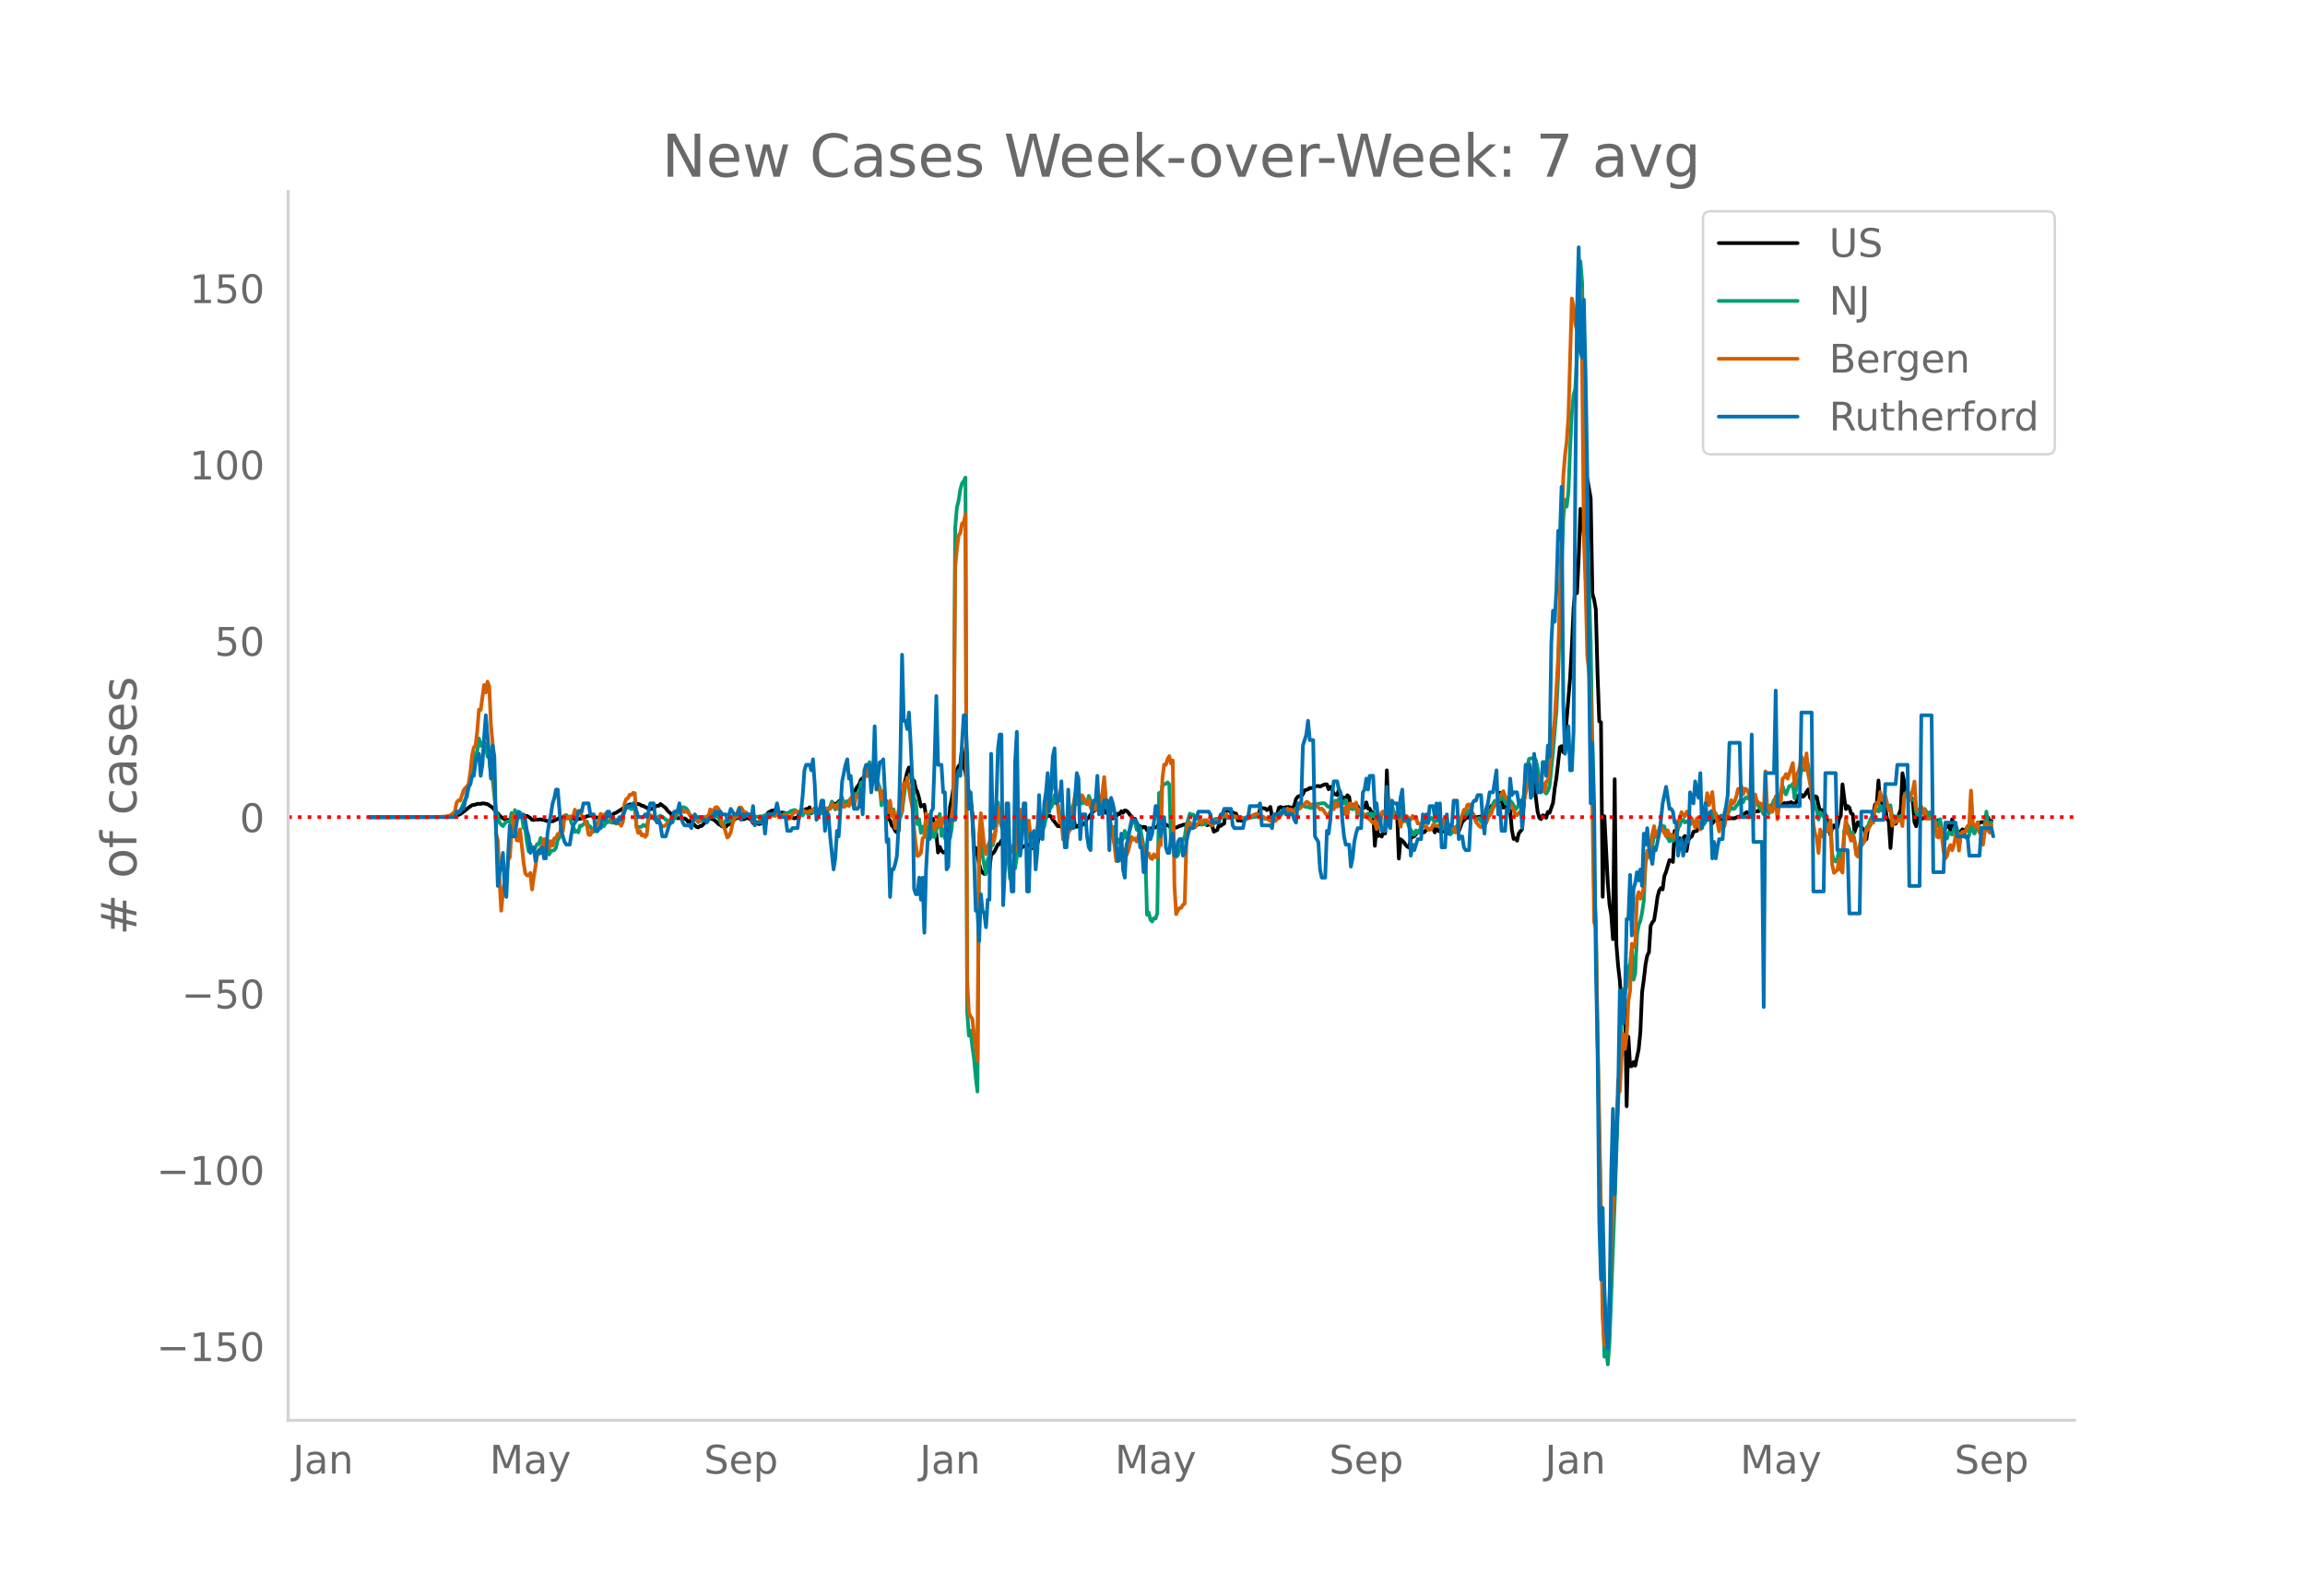 <svg height="864" viewBox="0 0 936 648" width="1248" xmlns="http://www.w3.org/2000/svg" xmlns:xlink="http://www.w3.org/1999/xlink"><defs><style>*{stroke-linecap:butt;stroke-linejoin:round}</style></defs><g id="figure_1"><path d="M0 648h936V0H0z" style="fill:#fff" id="patch_1"/><g id="axes_1"><path d="M117 576.72h725.4V77.76H117z" style="fill:none" id="patch_2"/><path clip-path="url(#p7312b2865d)" d="m149.973 331.808 31.303-.104 2.782-.146 1.392-.33 1.391-.615 1.391-1.002 1.391-1.116.696-.58 1.391-.958 1.392-.227.695-.314 1.391.008.696-.204.696.032 1.391.279 2.087 1.457.696.863.695 1.085.696.347.695.91.696.59 1.391.92.696.194.696-.003.695.208.696-.423.695-.154.696-.036 1.391-.776.696-.581.696-.2.695.362 1.391.048.696.348.696.499.695.682.696.124.696-.184 1.39-.01.696-.096.696.222.696-.02.695.325.696.194 2.087.088 2.782-1.332.696-.006.696-.33 2.782-.086.696.432.695.047.696.39.696.124 1.39-.356.696.026 2.087-.94 1.392-.357 1.39.289.697.404.695.242 1.391-.256.696.46 2.087-.738.696-.502.695.004.696-.204.695-.534.696-.241 2.783-1.733 1.39-1.097.696-.224.696-.366.696.082 1.39-.3.697-.079 1.39.351.696.49.696.076.696.476.695.218.696.627.696.035.695-.188 1.391-.885.696-.363.696.037.695-.715 2.087 1.616.696.993.695.738.696.467.696 1.339.695.006.696-.162.696.78.695-.06.696.115.695.271.696-.288.696.439.695.89.696-.29.696.686.695.461 1.392 1.277.695.217.696-.52.695-.07 2.087-2.143 1.392-.887 1.39.433 1.392 1.201.696.737.695.285.696.547.696.076.695.216.696-.782.695-.378.696-.846 2.783-1.982.695.424.696-.556.695.946.696-.075.696-.499.695.121.696.282.696.462.695 1.245.696-.858 1.391 1.196.696.05.695-.423 1.392-3.018.695-.315.696-.971 1.391-.73.696.02.695-.395.696.755.696.227.695.459.696-.273 1.391.243.696 2.222.695-.506.696.11.696-.082.695.417.696-.262.696.198.695-2.658.696.445 1.391-1.197.696-.397.695.075.696-.745.696 2.46.695-.772.696.257.695.062.696-.381.696.172.695.412.696-1.983.696.332.695.153.696-.05.695-.208.696-1.54.696-.544.695.512.696-.473.696-.826.695-.36.696.017.695 1.258.696-.165.696-.634.695-.264.696-.533.696-.943.695-1.146.696-2.25 1.391-1.983.696-1.827.695-.536.696-.725.696-.98.695.538.696-.16.695.021.696 1.587.696.336.695 1.15.696 1.952.696 1.259 1.39 3.068.697.352.695 1.315.696 6.755.695.647.696 2.084.696.64.695 1.56.696.615.696-.765.695-12.42.696-1.157.695-4.664.696-2.522.696-3.044.695-1.815.696.127.696 6.686.695-1.472.696 3.27.695 1.465.696 2.525.696 3.244 1.39-.72.697 4.89 1.39 1.999.696-.266.696-.938.696 2.629.695 3.533.696 7.538.696-2.28.695 1.465.696.82.695-.057.696-1.138.696-5.093.695-12.253.696-3.228 1.391-9.527.696-2.157.695-1.61.696-.735.696-6.683.695 7.133.696 2.692.696 5.506.695 2.432.696 3.345.695 5.617.696 13.368.696.625.695 2.788.696 3.719.696 2.368.695 1.072.696.513.696-.788.695-.963.696.139.695-6.273.696-.42.696-.88 1.39-2.87.697-.01.695-1.53.696 1.88.695-.058.696.366.696 1.012.695.509.696-.328.696.663.695 2.128.696-1.03.695-.646.696-1.28.696-.327.695-.534.696-.188.696-.695.695.809.696-.025.695.864.696-.515.696-.334.695-.929 1.392-5.057.695-1.798.696-2.49.695-1.366.696-.491.696-.27.695.434.696 1.35.696.723.695 1.04.696.806.695-.06.696.41.696-2.53.695-.78.696.051.696-.355.695-.692.696.059.695-.547.696 4.686.696-.024.695-.57.696-.186.696.126.695-.742.696.107.696-2.175.695-.223.696-1.262.695-.658.696-1.086.696-.088.695-.88.696-1.151.696-.204.695 2.053.696.036.695 1.233.696.177.696 1.123.695.634.696.358.696-1.067.695.3.696-1.179.695.176.696-1.175.696.656.695-.973.696.155.696.625.695 1.011.696.717.695 1.106.696-.187.696 1.973.695.992.696.043.696.707.695-.466.696.076.695 1.325 1.392-.793.695.075.696-.58.696.144.695-.24.696-1.592 2.087.338 1.391.695.696.208.695.997.696-.25 1.391-.093.696-.28.695-.405.696-.105.696-.376.695-.046.696-.159.696-.027 1.39.722 2.088-.498.695-.08 1.392-.743.695-.248.696.258.695 1.032.696-.297.696.07.695.4.696 2.432 1.391-.69.696-2.123.695.506.696-.644.696-.287.695-5.414.696.066.696-.12.695 1.14.696-.379.695.627.696-.004.696 2.803.695-.092.696.21 3.478-1.662.696.006.695-.171.696.063 1.391-.274.696-2.977.695-.2 1.392.2.695.664.696-.522.696-.767.695 4.113.696-.587.695-.41.696-.235.696-2.603.695-.284.696.4 1.391-.28 1.392-.112.695.436.696-.201.695-.867.696-2.661.696-.87.695-.277.696-.083.696-.63.695-1.594 1.391-.42.696-.547.696.064.695-.265.696-.572.696.076.695-.138.696.256 1.391-.647.696-.256.695.035.696 1.977.696-.988.695 1.056.696 1.66 1.391.632.696-2.386 1.391 3.975.696-.58.695.426.696-1.364.695.686.696 4.622.696-1.477.695.169.696-.435.696.992.695 1.478.696-.301.695-.474.696-.26.696-2.102.695 2.498.696.046.696 1.563.695-.042.696 13.569.695-8.155.696 4.167.696-.432.695.668.696-1.688.696.444.695-25.65.696 18.034.696-.798.695.658.696-.36.695.849.696-.328.696 17.763.695-7.836.696.542.696.707.695 1.094.696.675.695.382.696-3.96.696-.379.695-.232 1.392-1.748.695-.575.696.167.695.543.696-.118.696-1.024 2.087-.17.695-.348.696 1.678.695-1.727.696 1.05.696.35.695.095 1.392-.312.695-2.953.696 2.547.695.034.696-.587.696-.193.695-.005.696.26.696.924 1.39-3.708 1.392-1.493.696-.206.695-.426.696-2.212.696.887.695 1.098.696.457 2.087-.372.695 1.067.696-1.03.696-1.49.695.958.696-2.152.696-1.68.695.106.696-1.264 1.391-.159.696-3.999 1.39 6.051.697-.389.695.741.696.326.695.608.696 7.797.696 3.642.695-.246.696.946.696-2.938 1.39-1.754 1.392-22.26.696-3.107.695-1.125.696 4.755 1.391 1.341.696 7.671.695 5.604.696 2.51.696.551.695-1.515.696.115.696.84.695-2.369.696.357 1.391-4.017.696-5.896.695-4.347 1.392-12.359.695-.417.696 2.47.695-5.056 2.087-25.32.696-12.525.696-15.575.695-7.42.696 1.267.696-14.633.695-19.57.696 1.894.695 9.08 1.392-23.277 1.39 8.015.697 38.72.695 2.417.696 3.987.695 26.208.696 19.21.696.388.695 70.87.696-32.69 1.391 27.166.696 8.8.695 3.916.696 10.023.696-64.953.695 67.068.696 8.676.696 6.044.695 10.068.696.588.695-2.674.696 43.027.696-28.235.695 11.962.696-.002.696-1.667.695 1.438 1.391-6.618.696-7.019.696-16.252.695-4.948.696-6.21.696-3.65.695-1.339.696-10.725.695-1.429.696-.842.696-4.296.695-5.17.696-2.621.696-.99.695.553.696-5.397.695-1.778 1.392-4.729.695.202.696.552.696-12.641.695 5.431.696-1.885.696-.547.695.796 1.391-1.693.696 6.04.696-4.361.695-.995.696-.506.696-1.944 1.39-.302.696-1.916.696-1.493.696-.133.695-.707.696.168.696-.43.695-.115.696-.69.695 2.312.696-.997 1.391-.57 2.087.253.696-1.414.695.582.696.108.696-.09 2.087.008 1.39-.675.696.13.696-.808.696-.174.695-.363.696-.632.696.444.695-.044.696-1.485.695.508.696.296 1.391-.061.696-1.424.696-.275.695 1.244.696-1.058.695-.662.696.123.696-.277.695 1.02 1.392-1.564.695.42.696.288.696-.117.695-.417.696-.626.695.255.696-.347.696.022.695-.288.696.408.696.276.695-.599.696-2.624.695-.129.696-.366.696.83.695-.699.696-1.269.696-1.008.695 3.254.696 1.005.695-.393.696-1.093.696.318.695 3.372.696 2.63.696-.7.695.145.696 1.661.695 2.231.696.966.696 5.223.695-3.225.696-.818.696 1.044.695-.275.696-3.33.695-1.27.696-12.821.696 5.584.695 4.475.696-1.223.696.59.695 2.38.696.344.695 7.27 1.392-4.056.695 1.237 1.392 1.599.695.355.696 3.71.695-5.094.696-.371.696-1.609 1.391-6.981.696-.462.695-9.303.696 10.083.696-1.662.695.316.696 2.636.695 4.255.696.935.696 10.885.695-9.104.696-1.175.696.394.695-1.19.696-2.906.695-1.688.696-14.726.696 3.442.695 5.824.696-1.164 2.087 2.748.695 9.01.696 1.67.696-3.934.695.639.696.375.696-.359.695-.008.696-.133.695-1.668.696-.46.696.856.695 1.384.696.965.696.634.695-.734.696 3.702.695 1.905 1.392-2.433 1.391-1.307.696 2.513.695-4.766.696 2.089.695 2.701 1.392.344.695-.088.696-.947.696 1.774.695-1.722.696-1.063.695.195.696-.312.696.175.695-.46.696.461.696-1.827.695.282.696-.45.696.012 1.39-.161.696-1.699.696 2.121.696-.79h0" style="fill:none;stroke:#000;stroke-linecap:round;stroke-width:1.5" id="line2d_1"/><path clip-path="url(#p7312b2865d)" d="m149.973 331.807 31.303-.096 2.087-.258.695-.194.696-.331.696-.684.695-.28.696-.897.696-1.23 1.39-3.294.696-.96 1.392-8.09.695-3.325.696-2.6.696-3.382.695-1.129.696-5.214.695 3.006.696-1.309.696-.163.695 1.301.696 4.572.696-.085.695 7.762.696 1.396.696 7.14.695 5.979.696 1.845.695 2.732.696.81.696.638.695-1.018.696-.767.696-.129.695.314.696-3.736.695 3.623.696-4.807.696 1.98.695 1.226.696-2.266.696 1.262.695 4.896.696.585.695 5.395.696 3.623.696-2.935.695 2.704.696.281.696-1.681.695-1.31.696.094.695-2.518.696 2.419.696.221.695 2.515.696-1.181.696 2.722.695-1.453.696-.097.695-.233.696-1.034.696-3.174.695-.93.696-3.92.696-2.417.695-1.22.696-1.53.695.811.696-.016.696 2.44.695 1.1.696 2.513.696-.426.695.608.696-2.713.695.041 1.392-1.287.695-.417.696 1.932.696.012.695 1.35.696.812.696-.748.695.652.696-.848.695-1.688.696.541.696-.21.695-1.315.696-.066.696-.811.695.69.696.171.695-1.15 1.392-.091.695-.373.696.064.696-.355.695-4.192.696.097.695-.124.696.071.696.54.695-.185.696-.511.696 8.02.695.002 1.391-.254.696-.695.696.47.695.258.696-3.522.696.06.695-.088 1.391.447.696-.585 1.391-.778.696.645.696.248.695.783.696.136 1.391.965.696-.062.695-1.649.696-.732.696-2.087 1.39-1.389.696-.336.696.131.696.405.695.908.696 1.658.696 1.046.695.73.696.42.696-.48.695 1.295.696-.33 2.782-1.856.696-.258.696-1.244.695.205.696.815.695-.138 1.392 1.025.695 1.93.696 1.129.696-.785.695-1.074.696.325 1.391-.302.696-1.757.695-.802.696.993.696-.018.695-.486.696-.132.695-.357.696.314.696-.053.695-.36 2.087.795 2.087.327.696-.34.695.077.696-.043.696-.489.695-.092.696-.228.695.028.696.258.696-.392.695-.129.696.39.696.099.695.345.696-.11.695-.639 2.087-.548.696-.65.696-.126.695-.302.696.212.696.73.695.496.696-.33.695 1.15.696-1.46.696.154.695.645.696-.454.696-.014.695-.428.696-1.45.695 2.33.696.414.696-.352.695-.92.696-1.761 1.391 1.607.696-1.193.695-.668.696-2.084 1.391 3.153 1.392-2.782.695-.454.696-1.603.695 3.503.696-1.75.696-.295.695 1.11.696-.306.696-.056.695 1.719.696-5.494.695.793.696-1.24.696-4.09.695.348 1.392-4.996.695 1.585.696-5.194.695 1.218.696 3.925.696-.845.695 1.934.696 2.32.696 1.923.695 7.129.696-2.767h.696l.695 2.267.696.919.695-.553.696 2.725.696-1.016.695 4.038.696-.19.696-.55.695-.067.696-2.53 1.391-10.847.696-1.76.695-1.241.696.193.696-.016.695 8.248.696 1.396.695 9.367.696-1.985.696 5.482.695-2.483.696 2.745.696-5.203.695 6.83.696-6.673.695 6.592.696-4.945.696 4.906.695-3.027.696-2.114.696-4.277.695 8.927.696-2.764.695 3.646.696-1.845.696.132.695 1.665.696-3.925.696-9.685.695-112.342.696-8.183.695-2.822.696-4.586.696-2.485.695-.893.696-1.442.696 216.744.695 9.87.696-2.055.695 6.38.696 5.012.696 7.628.695 5.726.696-101.968.696-3.96.695 10.285 1.392 7.292.695-5.899.696-1.488.695-4.086.696-.248 1.391-8.181.696-9.1.696 6.962.695 2.58.696 2.114 1.391 8.396.696 2.66.695 8.163 1.392-4.925.695.751.696-4.729.695-10.498.696-4.201.696-2.907.695-.025.696 5.086.696.373.695.854.696 5.344.695 1.72.696.438.696.29.695-4.669.696-5.47.696 1.223.695 1.682.696-1.564.695-3.476.696-4.92.696-1.142.695 1.89.696-1.395.696-3.602.695 1.568.696 2.29.695 3.846.696.528.696 2.932.695-1.626.696 1.126.696-2.31.695-1.587.696-1.285.695-1.52.696-3.11.696 2.87.695-1.044.696-.085.696.788.695-2.066.696 1.985.696.429.695-3.444.696 1.735.695 2.731.696-2.374.696 2.96.695-3.085.696-.324.696 2.34.695.488.696-5.049.695 5.245.696-.05.696 4.539 1.39 5.737.697-2.305.695 6.771.696-1.69.695 1.44.696-.669.696-1.002.695-3.231.696 2.881.696-1.985.695-1.207.696-2.693.695-.405.696-.143.696 3.126.695-1.36.696.632 1.391 7.363.696 2.804.695 25.094.696-.922.696 2.94.695.686.696-1.313.696.126.695-2.208.696-48.774.695.933.696-4.105.696-.357.695-.2.696-.588.696.837.695 24.919.696-1.56.695 5.669.696.354.696-.566 2.087-6.337.695-1.213.696-4.61 1.391-4.815.696.608.695-.235.696 1.018.696.783.695.016.696.691.696 1.647.695-.334.696.2.695-.785.696-.058.696.168.695-.124.696-.951.696-.52.695-.042.696.193.695-.617.696-.076.696-.4.695.105.696.488 2.087-.147.695-.433.696.38.696-.025.695-.157.696.14 2.087.69 1.391-.528 2.783-.565 1.39.337 1.392.456 2.087.396 3.478-1.916.696-.438.695-.64 2.087-.01.696-.269 1.391.134.696-.198.695-.58.696-.427.696-.735.695-.17.696-.053.696-.258.695.366.696.196.695-.072.696.473.696-.021 1.39-.719.697-.882 2.782-.332.696.21.695.862.696.467.696-.4.695.002.696-.625.695-1.538.696.313.696-1.06.695.286.696 1.071.696.507.695-1.377.696 3.296.695-.164 1.392.643.695-1.025.696.313.696 3.326 1.39-.935.696 1.004.696-.541.696.612.695-1.05.696 1.172.696-1.239.695 1.235.696-1.288.695 4.71.696-2.406.696 1.888.695-4.113.696.156.696-.62.695 1.956.696-7.965.696 5.616.695-2.488.696 2.808 1.391.433.696-1.115.695 3.586.696-2.992.696 3.35.695-.35.696 1.192.695 1.983.696 1.249 1.391 1.92.696-1.798.696.979.695-.208.696-2.632.695-1.27.696-.084.696-.482.695.776.696-1.748.696-.442 1.39 1.714.696-.54.696-.09.696.38.695 1.572.696.62.696 1.188.695-.242.696.917.695 1.23.696-.592.696-1.864.695-.147 1.392-1.822.695-1.472.696-1.895.695-1.537.696 1.666.696-.926.695-1.237.696.686.696 1.136.695.4.696 2.207.695-1.103.696-.191.696 1.651.695-.352.696-1.168.696-.763.695-1.796.696-.822.696-.143.695-2.45.696-1.104.695-.06.696.07.696-.763.695.041.696-.75.696 2.012.695.758.696-1.442.695.115.696.627.696 1.182.695 1.773.696-.843.696-1.19.695.667.696-1.658.695-2.84 1.392-11.625.695-3.132 1.392-.318.695-.207.696 1.05.695 3.038.696 5.164.696 2.95.695 1.055.696.58.696.782.695-1.04.696-2.15 1.391-13.873 1.391-16.528.696-14.248 2.087-63.782.695-7.626.696 2.715.696-6.087.695-17.62.696-14.174.696-7.46.695-2.472.696-12.62.696-21.59.695-17.597.696 8.648.695 45.983.696 23.138.696 29.024 1.39 48.205.697 42.806.695 57.171.696 13.085.695 46.27 2.087 107.268.696 23.221.696-3.798.695 6.924.696-9.503 2.087-56.359 1.39-40.217.697-14.39.695-21.792.696-10.111.695 1.769.696-3.37.696-7.202.695-1.504.696-5.84.696 12.277.695-2.596.696-15.35.695-4.232.696-1.677.696-3.385.695-4.833.696-15.316.696-3.11.695.714.696-2.001.695-2.794.696-4.213.696-.615.695-.4.696-1.088.696-2.084.695.663.696.088.695 3.436 1.392 2.649.695-.956.696.855.696-.896.695-.655.696-3.662.696-1.197.695-2.034.696-.247.695 1.138 1.392-.797.695 1.677.696-1.32.696.454.695.9.696-1.328.695 1.757.696 1.25.696-2.724.695.914.696-1.098.696-1.744.695.106 1.391-2.907.696 2.757.696-1.53.695 1.454.696.58.696-1.197.695.071.696-.041.695-1.483.696.808.696-1.585.695-1.253.696.807.696-.173.695-1.048.696-.758.695-1.437.696-.369.696 1.032.695-1.644.696-.332.696.532.695.196.696.046.695 2.174.696-1.338.696.774.695.997.696 1.237.696 1.004.695 1.276.696-4.003.695 1.219.696 2.393.696-1.018.695-2.472.696-1.999.696-.682.695 2.142.696-1.225 1.391-5.936.696 2.28.695 1.212.696-1.88.696-1.533.695-.028.696-.919.696 5.933.695-4.22.696-2.784.695-1.495.696-2.743.696-1.034.695.797.696-4.74 1.391 6.592.696 4.606.695 5.938.696 2.488.696 1.644.695 3.566.696-2.946.696 1.025.695.81.696 1.34.695 2.99.696-1.462.696.405.695 11.989.696 2.374.696.489.695-1.154.696-3.414.695 4.851.696-1.22.696-11.441.695-2.86.696.594.696 1.483.695 3.135.696-1.732.695 3.247.696 4.217.696.913.695-1.037.696-2.022.696-.924.695-2.11.696-4.332.695-.68.696-2.135.696-1.315.695-.083.696-2.969.696-.175.695.894.696-2.395.696 2.054.695-1.518.696-1.096.695.672.696.399.696-.643.695 5.074.696-.783.696 1.546.695-1.322.696.331.695-.451.696.682.696-8.458.695-1.621.696-.763.696 3.248.695.242.696.048.695-.205.696 5.413.696.884.695.182.696-2.052.696-.37.695-.146.696 1.16.695 1.816.696-1.235.696.447.695 1.421.696.544.696 2.865.695-.465.696-2.382.695 4.796.696 2.28.696-.24.695 1.014.696-2.534.696.408.695.546.696-2.092.695-1.656.696 1.79.696 7.232.695-5.23.696-.625.696 1.078.695.668.696.348.695-1.414.696-14.34.696 12.753.695 1.052.696-1.437.696-1.094.695.378.696-.233.696 5.742.695-6.875.696-5.406.695 5.383.696-.663.696-.49h0" style="fill:none;stroke:#009e73;stroke-linecap:round;stroke-width:1.5" id="line2d_2"/><path clip-path="url(#p7312b2865d)" d="m149.973 331.807 28.52-.11 2.783-.131.696-.307.695.022.696-.593.695-.417.696-.921.696-3.534.695-.834.696.176 1.391-4.148.696-1.053.695-.527.696-1.338.696-4.675.695-6.737.696-3.116.696-.834.695-5.838.696-8.734.695.11 1.392-10.14.695 3.073.696-4.41.696 1.996.695 15.603.696 7.77.696 14.264.695 22.406.696 2.216.695 15.999.696 12.75.696-7.132.695-5.004.696-1.12.696-7.153.695-1.295.696-9.459.695-7.637.696 3.797.696 6.364.695.198.696-4.587 1.391 13.167.696 4.587.695.944.696.022.696-1.01.695 6.715.696-5.113.696-4.191.695-5.026h.696l.695-2.721.696.57.696-3.994.695 1.536.696-.965.696 3.204.695-2.94.696 1.843.695-2.963.696-.11.696-1.668.695.066.696-2.523.696 1.36.695-6.452.696 1.317.695-.176.696-.68 1.391.022.696-2.787.696 1.426.695-.877.696-.198.695 2.107.696 1.448.696.659.695 1.777.696 3.797.696.11.695-1.493.696-.746.696-1.383.695-.768.696-1.492.695-2.7.696.462.696.175.695-.746.696-.176.696-.307.695 2.59.696 1.119.695-.549.696 1.449.696-.176.695.154.696.856.696-1.493.695-7.527.696-1.865.695-.33.696-1.404.696.066.695-.812.696.154.696 13.562.695 2.59.696-.813.695 1.778.696-.33.696.944.695-.877.696-7.22.696-.812 1.39 1.14.696.418.696-.483.696 1.624.695 1.097.696.834.696-.066.695-.35.696-.966.695-.154.696-1.448.696-.834.695-1.164.696-.526.696-1.23.695.747.696-.9 1.391 1.098.696-.396.695.55.696.877.696.505.695 1.031.696.351.696-.483.695 1.449.696-.944 1.391-1.01.696.308.695-.483.696-.044.696-2.809.695.659.696-.352.695-1.119.696-.11.696.834.695 2.151.696 4.17.696.724 1.39 4.477.696-.659.696-1.558.696-3.313.695-2.107.696-.878.696-2.019.695-1.602.696-.11 1.391 2.217.696-.198.695 1.207 1.392 1.383.695 1.295.696-.352.695.571.696.11.696-1.098.695-.043 1.392-.637.695.022.696-1.01.695.045.696-.198 1.391.154.696-1.624.696.175.695 1.405 1.391.35.696-.614.696-.087.695 1.536.696-.351.696-1.537.695-.702.696-.46.696.46.695-.066.696-.855.695-.11.696.592 1.391.417.696-.548.696-.022.695-.659 1.391-.22.696.352.696.505.695-.198.696-1.119.696 1.12.695-.79.696.416.695-.241.696-1.866.696.286.695.987.696-1.075.696 1.778.695-.637.696-2.37.695 2.129 1.392-.812.695.417.696-3.226.696 1.382.695 2.568.696-4.806.695-.198.696.988.696-2.15.695.394.696-7.351.696-2.963.695 3.248.696-3.116.695-1.427.696.79.696-.11.695 5.904.696 3.292.696-.066.695 4.17.696-3.468.696 3.182.695 4.301.696 1.317.695-4.784.696 6.342.696-2.063.695 6.891 1.392-7.242.695-2.414.696 3.073.695-11.741.696 1.163.696-3.336 1.39 8.537.697 3.511.695 8.69.696 6.255.695 4.784.696-.351.696-.944.695-5.925.696-.417.696-9.59.695 4.257.696-3.84.695 4.543.696-.834.696 2.458.695-3.292.696 1.382.696-2.699.695 3.138.696-3.27.695.549.696 1.865 1.391.637 1.392-8.954.695-95.77.696-7.593.695-5.464.696-1.076.696-3.818.695-.395.696-3.402.696 189.214.695 13.255.696 1.514.695.834.696 6.65.696 4.389.695 6.144.696-91.424.696-9.152 1.39 13.804.697 2.831.695-3.533.696-1.12.695-3.357.696 3.511.696-1.953.695-5.31.696-7.374.696 5.53 1.39 2.633.696 2.831.696 4.06.696 2.348.695 1.624.696-2.085.696-1.645.695 2.37.696-3.71.695-10.928.696-1.997.696 3.577.695.461.696 4.038.696.285.695-3.928.696 6.693.695.373.696-1.185.696.11.695-3.182.696-7.198.696 6.298.695-1.755.696-3.16.695-6.32.696-3.315.696-1.053.695 1.712.696-1.822.696-2.611.695 4.652 1.391 12.597.696-1.405.696 8.252.695-2.765.696 4.828.696-4.806.695-1.01.696-8.69.695.702.696-6.627.696 3.357.695-4.016.696 3.336.696-2.282.695 1.14.696 1.625.696.724.695-1.624.696 2.919.695 1.69.696-2.393.696 1.778.695-4.301.696.548.696.264.695-3.621.696-6.101.695 9.13.696 2.26.696 7.483.695.79.696 4.455.696 3.555.695 6.43.696-1.953.695 1.734.696-2.656.696 1.427.695-3.358.696 2.502.696-1.712 1.39-5.75.696 1.12.696-.527.696 1.273.695-2.392.696.285.696 3.665.695 1.975.696-.483.695 2.239.696-.505.696 1.91.695.372.696-1.931.696 1.207.695-.066.696-5.618.695.768.696-27.278.696-5.42.695.087.696-2.304.696-1.207.695 2.963.696-1.23.695 50.848.696 11.587.696-1.514.695-.965.696-.11.696-1.273.695-.395.696-25.544.696-7.33.695-.154.696 1.383.695.175.696.44.696-.769.695-.987.696-.68.696.745.695-1.163 1.391-.044.696.988 1.391 1.185 1.392-1.47.695-.593.696-.307 2.087-2.15.695-.154.696.943.696.154.695-.066.696-.33.695.067.696.46.696.22.695-.33 1.392.55.695.526.696-.307.695-.724.696-.066 1.391-.68 1.392-.527.695.33.696.811.695-.11.696.264.696.504.695.154 1.392 1.01.695-.22.696.198.695.022.696-.944.696-.198 1.391-2.106.696-.395 1.39-1.427.697.57.695-.24 1.391.965 1.392-1.053.695-.154 1.392-1.295.695-.527.696-.987.695.175.696.834.696.176.695-.132.696.637.696-.417.695 1.031.696.702.695-.263.696.702.696 1.141.695.79.696-.24.696-1.098.695-1.514.696.417.695-2.48.696 1.536.696-1.229.695 1.097.696.57.696 2.546.695-2.874.696 3.313.695-4.718.696-.022.696 1.141.695.066.696-1.624.696 4.258.695-1.515.696 2.414.695.856.696-1.185.696 1.032.695.329 1.392 1.382.695.812.696-.877.695 3.27.696-2.788.696.132.695-4.148.696-.307.696-.439.695 1.888.696-6.65.696 4.455.695-.132.696 3.358.695.22.696-.22.696-1.427.695 5.114.696-2.765.696.658.695-2.348.696.373.695.834.696.241.696-1.36.695 1.075.696-.549.696 2.546.695-.022 1.391 1.25 1.392-.13.695 1.36.696-.395.696.153.695-1.821.696.439 1.391.175 2.087-2.523.696 2.128.695-1.492.696 1.251.695.966.696.768.696-.615.695 2.15.696-1.491.696-.154.695-3.16.696-1.975.695-2.436.696.285.696-2.304.695-.176.696 1.493.696 2.94.695.264.696 2.436 1.391 1.711.696.351.695-.79.696-1.711.696.877.695-1.997.696-1.14.696-.79.695-2.13 1.391-1.865.696-2.809.696-.153 1.39-2.063.697 2.04.695.878.696.022.695 2.941.696.198.696 1.667.695 2.063.696-.044.696-1.053.695.373.696-3.094.695-1.558 1.392-6.957.695-1.712 1.392-2.524.695 1.251.696-1.01.695.79.696 1.91.696-.746.695 1.756.696 2.984.696-4.016.695-.526.696-3.929.695-8.273 1.392-12.728 1.391-25.062 1.391-49.004.696-24.404.695-8.514.696-5.662.696-9.964 1.391-48.148.696 3.358.695 6.913.696 2.523.696-7.549.695-9.327.696 30.22.695 70.62.696 19.619.696 28.836.695 6.1.696 10.36 1.391 91.555.696 1.91.695 45.47 2.087 113.393.696 10.907.696-.659.695-6.627.696-12.794.695-22.056.696-12.618.696-21.902.695-10.687.696-20.322.696 4.784.695-13.255.696-10.073.695 6.013.696-5.31.696-14.177.695-4.148.696-19.07.696 1.382.695-1.25.696-18.698.695-2.37.696 2.677.696-1.91.695-2.808.696-10.863.696-3.928.695 2.59 1.391-9.481.696-3.073.696 4.433.695-1.01 1.392-3.862.695 1.997 1.391 2.524.696-2.414.696 2.546.695-.834.696 1.075.696-.022.695-2.172.696-4.433.696-.878.695-2.677.696 1.163.695.614.696-1.91h.696l.695 3.359.696-.725.696 1.69.695 2.129.696-3.84.695 2.808.696 1.756.696-5.31h.695l.696-3.38.696-6.035.695 4.915.696-2.48.695-2.896.696 7.747.696 1.25 1.39 7.001.697-3.753.695.483.696 1.273.695-3.775.696-2.326.696-1.843.695-2.743.696 1.492.696-.878.695-2.063.696-3.094.695-.088.696-1.075.696 3.27.695-2.239.696.264.696 1.294.695 3.007.696.022.695 8.207.696-10.446.696 2.568.695.878.696.197.696.615.695 2.59.696-16.24.695 14.528.696-.637.696 2.392.695.176.696-1.866.696-4.433.695 9.261.696-6.1.696-1.273.695-9.151.696-.352.695-1.448.696 1.887 2.087-6.342.696 9.217.695-4.565.696-.746.695-2.15.696-4.411.696 1.25.695 3.71.696-6.233.696 8.559.695 3.489.696 5.157.695 11.631.696 3.884.696 1.427.695 6.298.696-9.546.696 2.853.695-1.185.696-2.239.695 1.449 1.392-4.609.695 18.083.696 3.248.696-.636.695-.44.696-4.498.695 4.28.696 1.206.696-15.405.695-6.606.696 6.08.696.68.695 2.326.696-2.283.695 2.502.696 5.486.696.725.695-4.63.696-2.832.696 1.91.695-.769.696-5.047.695.483.696-1.734.696-2.414.695 1.25.696-5.617.696-2.48.695.46.696-4.805.696 3.05.695.615.696-2.107 1.391 5.881.696-.417.695 6.694.696-1.251 1.391-.549.696-.987.695.373.696 2.523.696-12.07.695-.987.696.505.696 2.084.695-2.216.696-1.734.695-3.687.696 11.105.696.505.695-.33.696-1.163.696 2.853.695-1.426.696 3.555 1.391.022.696-.417.695.549.696 1.514.696 5.574.695.417.696-4.258.695 3.775.696 6.123.696 2.83.695-.943.696-3.16.696-1.317.695 2.107.696-1.931.695-4.038.696-1.383.696 7.506.695-6.891.696-.746.696-.132.695.066.696-2.26.695-.505.696-13.914.696 12.926.695 1.339.696.483.696-1.756.695 4.192.696-.571.696 5.399.695-5.114.696-4.125.695 3.467.696.834.696-3.116h0" style="fill:none;stroke:#d55e00;stroke-linecap:round;stroke-width:1.5" id="line2d_3"/><path clip-path="url(#p7312b2865d)" d="M149.973 331.807h34.781l.696-2.235h1.391l.696-1.118h.695l1.391-6.706.696-2.235.696-1.118.695-3.353h.696l.696-5.589.695-2.235.696-1.118.695 8.942.696-4.471.696-11.177.695-8.942 1.392 16.766.695 8.941.696-13.412.696 4.47.695 30.179.696 22.354.695-5.588.696-2.236.696-5.588.695 14.53.696 3.353.696-16.766.695-12.294.696 4.47h1.391l.696-5.588.695-4.471.696 2.235h.696l.695-1.117.696 2.235.695 4.471.696 2.235.696 6.707.695-2.236h.696l.696 5.589.695-3.353.696-1.118.695 1.118.696-2.236.696 4.471h.695l.696-10.06.696-4.47.695-3.353.696-4.471.695-2.236.696-3.353h.696l1.391 16.766 1.391 4.47.696 1.119h1.391l.696-4.471.695-3.353 1.392-2.236.695-3.353h1.391l.696-3.353h2.087l.696 4.47h1.39l.697 6.707h.695l.696-1.118h.695l.696-3.353h1.391l.696-3.353h.696l.695 2.235h.696l.695 2.236h1.392l.695-2.236.696 1.118.696-2.235.695-1.118.696-2.235h2.087l.695-1.118.696 1.118 1.391 4.47h2.087l.696-1.117.695 1.117.696-2.235.696-3.353h1.39l.696 6.706.696 1.118.696-1.118.695 2.236.696 4.47h1.391l1.391-4.47.696-1.118 1.391-4.471h1.392l.695-3.353.696 5.588.695 2.236.696 1.118h2.087l.696 1.117.695-3.353.696-2.235.696 1.117h2.086l.696 1.118h.696l.695 1.118 1.392-2.236h1.39l.696-2.235h.696l.696 1.118.695-1.118.696 1.118h1.391l.696 2.235 1.391-4.47 1.391 2.235h1.392l.695-2.236.696 4.471.695-2.235.696 1.117.696-1.117h1.391l.696 2.235.695-5.588.696 7.824.695-1.118h2.087l.696-2.236.696 6.707.695-6.707.696-1.117h2.087l.695-1.118.696-3.353.696 3.353.695 2.235h2.087l.696 5.589h1.391l.696-1.118h2.087l.695-5.588.696-1.118.695-6.706.696-10.06.696-2.235h1.39l.697 2.235.695-4.47.696 10.059.695 14.53.696-1.118 1.391-6.706h.696l.696 12.295.695-7.824.696 1.118.695 8.941 1.392 13.413.695-4.47.696-11.178.696 2.235 1.39-22.354 1.392-6.706.696-2.236.695 7.824.696-1.117.696 7.824.695 5.588h1.391l.696-1.117.696-6.707.695 10.06.696-17.884.696-2.235h1.39l.696 11.177.696-5.589.696-21.236.695 25.707 1.392-11.177h.695l.696-1.118.696 13.413.695 20.119.696-1.118.695 23.472.696-11.177h.696l.695-2.235.696-3.354.696-12.294.695-26.826.696-42.473.695 26.825h.696l.696 3.353.695-6.706.696 12.295.696 15.648.695 43.591.696 2.236h.695l.696-6.707.696 8.942.695-8.942.696 22.355.696-25.708.695-12.295h.696l.695-11.177.696-1.118.696-20.119.695-25.707.696 27.943h1.391l.696 11.177h.695l.696 31.296.696-1.118.695-19h2.087l.696-16.767.695-3.353.696 2.236.696-13.413.695-11.177h.696l.696 15.648.695 22.354.696-6.706.695 10.06.696 15.647.696 22.355h.695l.696 12.295.696-19.001.695 6.706.696 1.118.696 5.588.695-11.177h.696l.695-59.24.696 30.18.696-1.118.695-8.942.696-22.354.696-5.59h.695l.696 69.3.695-14.53.696-26.826h.696l.695 24.59.696 11.177h.696l.695-52.533.696-12.295.695 45.827.696 4.47.696-7.824.695-13.412h.696l.696 35.767h.695l.696-23.472.695 1.117.696-2.235.696 15.648.695-7.824.696-22.354.696 16.765.695 1.118.696-14.53.695-4.471.696-7.824.696 15.648.695-8.942.696-13.412.696-3.353.695 22.354.696-1.118h.695l.696-7.824.696 15.648.695 11.177h.696l.696-23.472.695 15.648h1.391l.696-12.295.696-10.059.695 2.235.696 24.59.696-10.06h1.39l.697 8.942.695 4.471.696 1.118.695-17.883.696-2.236h.696l.695-10.06.696 15.649.696-3.353.695 3.353.696-5.589h1.391l.696 20.119.695-21.237.696 2.236 1.391 6.706v10.06l.696 6.706.695-1.118.696-10.06.696 14.531.695 3.353.696-13.412.696-2.236.695-4.47.696-3.354h1.391l1.391 2.236.696 8.941h.696l.695 10.06h.696l.695-11.177.696-6.707.696 4.471.695-2.235.696-4.471.696-6.706h.695l.696 7.824.695 4.47.696-6.706.696-1.118.695 12.295.696 2.236h.696l.695-6.707.696-1.117.695 8.941h.696l.696-5.588.695-1.118h.696l.696 6.706.695-1.117.696-4.471.696-3.353.695-2.236h1.391l.696-4.47h.696l.695-2.236h4.174l.696 1.118.695 3.353h2.783l.695-3.353h.696l.696-2.236h2.782l.696 6.707.695 1.117h3.479l.695-3.353.696-1.118h.695l.696-4.47h3.478l.696-1.118.695 8.942h3.479l.695 1.117.696-5.588h2.782l1.392-2.236.695 2.236h2.783l.695 2.235.696 1.118.696-7.824h1.39l.697-23.472 1.39-4.471.696-5.589.696 7.824h1.391l.696 39.12 1.391 2.236.696 11.177.695 3.353h1.392l.695-19.001.696 1.118.696-5.589.695-10.06.696-5.588h1.391l.696 3.353.695 1.118.696 11.177.696 6.706.695 3.354h1.391l.696 8.941.696-3.353.695-6.706.696-3.353.696-2.236h1.39l.696-14.53.696-1.118.696-4.47.695 4.47.696-5.588h1.391l.696 13.412.695-2.235.696 6.706.696-1.118.695 5.589h1.392l.695-17.883.696 15.648.696 1.117.695-11.177.696 1.118h1.391l.696 5.588.695-7.824.696-3.353.696 12.295h2.086l.696 14.53.696-4.47.695 2.235 1.392-4.47h1.39l.696-10.06.696 3.353.696-3.353.695 3.353.696-6.706h1.391l.696 4.47.695-5.588.696 6.706.696-6.706.695 17.883h1.392l.695-13.412.696 7.824.695-3.353h.696l.696-10.06h1.391l.696 15.648.695-1.118h.696l.695 4.471.696 1.118h1.391l.696-13.413.696-5.588.695-1.118h.696l.695-2.235h1.392l.695 10.06.696 5.588.696-10.06.695-2.235.696-4.471h1.391l1.391-8.942.696 17.884.696-3.353.695 10.059h1.392l.695-8.942.696 1.118.695-13.413.696 6.707.696-1.118h1.39l.697 4.47.695-1.117.696 11.177 1.391-25.707h1.391l.696 13.412.696-1.117.695-16.766.696 6.706.695 8.942h1.392l.695-12.295h.696l.696 5.589.695-12.295.696 4.47.695-45.826.696-13.412.696 4.47.695-13.412.696-23.472.696 3.353.695-21.237.696 88.3.695 20.119.696-4.47.696-6.707.695 17.883h.696l.696-15.648.695-99.477.696-71.534.696-25.707.695 42.473.696 2.236.695-23.472.696 30.178.696 40.238.695 79.358.696 54.768.696-24.59.695 24.59.696 64.827.695 34.65.696 70.416.696 23.472.695-29.06.696 32.413.696 17.884.695 6.706.696-15.648.695-55.886.696-25.708.696 34.65.695-22.355.696-17.883.696-42.473h.695l.696 13.412.695-10.06.696-32.413h.696l.695-17.884.696 24.59.696-19 .695-2.236.696-4.471.695 3.353.696-4.47.696 6.705.695-21.236.696 4.47.696-6.706.695 7.824 1.391 6.707.696-6.707.696 1.118 1.391-6.706.696-5.589.695-6.706 1.391-6.706 1.392 8.941h.695l.696 1.118.696 4.47h.695l.696 13.413.696-4.47.695-2.236.696 6.706 1.391-6.706.696 1.118.695-20.119 1.392 4.47.695-8.94.696 4.47.695 2.235.696-10.059.696 22.354.695-3.353.696-6.706.696 6.706.695-2.235.696-1.118.695 19.001.696-6.706.696 6.706.695-4.47.696-3.354h1.391l.696-10.06.695-3.352.696-4.471.696-21.237h4.173l.696 30.178h3.478l.696-33.531.695 43.59h3.479l.695 67.064.696-95.006h3.478l.696-33.532.695 46.945h9.043l.696-38.003h4.174l.695 72.652h4.174l.696-48.062h4.174l.695 31.296h4.174l.696 25.708h4.173l.696-41.356h4.174l.695 3.353h4.174l.696-14.53h4.174l.695-7.824h4.174l.696 49.18h4.173l.696-69.3h4.174l.695 63.71h4.174l.696-20.118h4.173l.696 5.588h4.174l.695 7.824h4.174l.696-11.177h4.174l.695 3.353h0" style="fill:none;stroke:#0072b2;stroke-linecap:round;stroke-width:1.5" id="line2d_4"/><path clip-path="url(#p7312b2865d)" d="M117 331.807h725.4" style="fill:none;stroke:red;stroke-dasharray:1.5,2.475;stroke-dashoffset:0;stroke-width:1.5" id="line2d_5"/><path d="M117 576.72V77.76" style="fill:none;stroke:#d3d3d3;stroke-linecap:square;stroke-linejoin:miter;stroke-width:1.25" id="patch_3"/><path d="M117 576.72h725.4" style="fill:none;stroke:#d3d3d3;stroke-linecap:square;stroke-linejoin:miter;stroke-width:1.25" id="patch_4"/><g id="matplotlib.axis_1"><g id="xtick_1"><g style="fill:#696969" transform="matrix(.16 0 0 -.16 118.858 598.378)" id="text_1"><defs><path d="M9.813 72.906h9.859V5.078q0-13.187-5-19.14-5-5.954-16.094-5.954h-3.75v8.297h3.078q6.531 0 9.219 3.672Q9.813-4.39 9.813 5.078z" id="DejaVuSans-74"/><path d="M34.281 27.484q-10.89 0-15.093-2.484-4.204-2.484-4.204-8.5 0-4.781 3.157-7.594 3.156-2.797 8.562-2.797 7.485 0 12 5.297 4.516 5.297 4.516 14.078v2zm17.922 3.72V0H43.22v8.297Q40.14 3.328 35.547.953q-4.594-2.375-11.234-2.375-8.391 0-13.36 4.719Q6 8.016 6 15.922q0 9.219 6.172 13.906 6.187 4.688 18.437 4.688h12.61v.89q0 6.203-4.078 9.594-4.078 3.39-11.453 3.39-4.688 0-9.141-1.124-4.438-1.125-8.531-3.375v8.312q4.921 1.906 9.562 2.844 4.64.953 9.031.953 11.875 0 17.735-6.156 5.86-6.14 5.86-18.64z" id="DejaVuSans-97"/><path d="M54.89 33.016V0h-8.984v32.719q0 7.765-3.031 11.61-3.031 3.858-9.078 3.858-7.281 0-11.484-4.64-4.204-4.625-4.204-12.64V0H9.08v54.688h9.03v-8.5q3.235 4.937 7.594 7.374Q30.078 56 35.797 56q9.422 0 14.25-5.828 4.844-5.828 4.844-17.156z" id="DejaVuSans-110"/></defs><use xlink:href="#DejaVuSans-74"/><use x="29.492" xlink:href="#DejaVuSans-97"/><use x="90.771" xlink:href="#DejaVuSans-110"/></g></g><g id="xtick_2"><g style="fill:#696969" transform="matrix(.16 0 0 -.16 198.822 598.378)" id="text_2"><defs><path d="M9.813 72.906h14.703l18.593-49.61 18.703 49.61h14.704V0H66.89v64.016l-18.797-50h-9.907l-18.796 50V0H9.813z" id="DejaVuSans-77"/><path d="M32.172-5.078q-3.797-9.766-7.422-12.735-3.61-2.984-9.656-2.984H7.906v7.516h5.282q3.703 0 5.75 1.765Q21-9.766 23.483-3.219l1.61 4.094-22.11 53.813H12.5l17.094-42.766 17.093 42.766h9.516z" id="DejaVuSans-121"/></defs><use xlink:href="#DejaVuSans-77"/><use x="86.279" xlink:href="#DejaVuSans-97"/><use x="147.559" xlink:href="#DejaVuSans-121"/></g></g><g id="xtick_3"><g style="fill:#696969" transform="matrix(.16 0 0 -.16 285.844 598.378)" id="text_3"><defs><path d="M53.516 70.516V60.89q-5.61 2.687-10.594 4-4.984 1.328-9.625 1.328-8.047 0-12.422-3.125t-4.375-8.89q0-4.845 2.906-7.313 2.907-2.453 11.016-3.97l5.953-1.218q11.031-2.11 16.281-7.406 5.25-5.297 5.25-14.172 0-10.61-7.11-16.078-7.093-5.469-20.812-5.469-5.172 0-11.015 1.172Q13.14.922 6.89 3.219v10.156q6-3.36 11.765-5.078 5.766-1.703 11.328-1.703 8.438 0 13.032 3.312 4.593 3.328 4.593 9.485 0 5.359-3.297 8.39-3.296 3.032-10.812 4.547L27.484 33.5q-11.03 2.188-15.968 6.875-4.922 4.688-4.922 13.047 0 9.672 6.812 15.234 6.813 5.563 18.766 5.563 5.14 0 10.453-.938 5.328-.922 10.89-2.765z" id="DejaVuSans-83"/><path d="M56.203 29.594v-4.39H14.891q.593-9.282 5.593-14.142 5-4.859 13.938-4.859 5.172 0 10.031 1.266 4.86 1.265 9.656 3.812v-8.5Q49.266.734 44.187-.344 39.11-1.422 33.892-1.422q-13.094 0-20.735 7.61-7.64 7.625-7.64 20.625 0 13.421 7.25 21.296Q20.016 56 32.328 56q11.031 0 17.453-7.11 6.422-7.093 6.422-19.296zm-8.984 2.64q-.094 7.36-4.125 11.75-4.032 4.407-10.672 4.407-7.516 0-12.031-4.25-4.516-4.25-5.203-11.97z" id="DejaVuSans-101"/><path d="M18.11 8.203v-29H9.077v75.484h9.031v-8.296q2.844 4.875 7.157 7.234Q29.594 56 35.594 56q9.968 0 16.187-7.906 6.235-7.907 6.235-20.797T51.78 6.484q-6.218-7.906-16.187-7.906-6 0-10.328 2.375-4.313 2.375-7.157 7.25zm30.578 19.094q0 9.906-4.079 15.547-4.078 5.64-11.203 5.64-7.14 0-11.218-5.64-4.079-5.64-4.079-15.547 0-9.906 4.078-15.547 4.079-5.64 11.22-5.64 7.124 0 11.202 5.64t4.078 15.547z" id="DejaVuSans-112"/></defs><use xlink:href="#DejaVuSans-83"/><use x="63.477" xlink:href="#DejaVuSans-101"/><use x="125" xlink:href="#DejaVuSans-112"/></g></g><g id="xtick_4"><g style="fill:#696969" transform="matrix(.16 0 0 -.16 373.458 598.378)" id="text_4"><use xlink:href="#DejaVuSans-74"/><use x="29.492" xlink:href="#DejaVuSans-97"/><use x="90.771" xlink:href="#DejaVuSans-110"/></g></g><g id="xtick_5"><g style="fill:#696969" transform="matrix(.16 0 0 -.16 452.726 598.378)" id="text_5"><use xlink:href="#DejaVuSans-77"/><use x="86.279" xlink:href="#DejaVuSans-97"/><use x="147.559" xlink:href="#DejaVuSans-121"/></g></g><g id="xtick_6"><g style="fill:#696969" transform="matrix(.16 0 0 -.16 539.748 598.378)" id="text_6"><use xlink:href="#DejaVuSans-83"/><use x="63.477" xlink:href="#DejaVuSans-101"/><use x="125" xlink:href="#DejaVuSans-112"/></g></g><g id="xtick_7"><g style="fill:#696969" transform="matrix(.16 0 0 -.16 627.362 598.378)" id="text_7"><use xlink:href="#DejaVuSans-74"/><use x="29.492" xlink:href="#DejaVuSans-97"/><use x="90.771" xlink:href="#DejaVuSans-110"/></g></g><g id="xtick_8"><g style="fill:#696969" transform="matrix(.16 0 0 -.16 706.63 598.378)" id="text_8"><use xlink:href="#DejaVuSans-77"/><use x="86.279" xlink:href="#DejaVuSans-97"/><use x="147.559" xlink:href="#DejaVuSans-121"/></g></g><g id="xtick_9"><g style="fill:#696969" transform="matrix(.16 0 0 -.16 793.652 598.378)" id="text_9"><use xlink:href="#DejaVuSans-83"/><use x="63.477" xlink:href="#DejaVuSans-101"/><use x="125" xlink:href="#DejaVuSans-112"/></g></g></g><g id="matplotlib.axis_2"><g id="ytick_1"><g style="fill:#696969" transform="matrix(.16 0 0 -.16 63.553 552.69)" id="text_10"><defs><path d="M10.594 35.5h62.593v-8.297H10.594z" id="DejaVuSans-8722"/><path d="M12.406 8.297h16.11v55.625l-17.532-3.516v8.985l17.438 3.515h9.86V8.296H54.39V0H12.406z" id="DejaVuSans-49"/><path d="M10.797 72.906h38.719v-8.312H19.828v-17.86q2.14.735 4.281 1.094 2.157.36 4.313.36 12.203 0 19.328-6.688 7.14-6.688 7.14-18.11 0-11.765-7.328-18.296-7.328-6.516-20.656-6.516-4.593 0-9.36.781-4.75.782-9.827 2.344v9.922q4.39-2.39 9.078-3.563 4.687-1.171 9.906-1.171 8.453 0 13.375 4.437 4.938 4.438 4.938 12.063 0 7.609-4.938 12.047-4.922 4.453-13.375 4.453-3.953 0-7.89-.875-3.922-.875-8.016-2.735z" id="DejaVuSans-53"/><path d="M31.781 66.406q-7.61 0-11.453-7.5Q16.5 51.422 16.5 36.375q0-14.984 3.828-22.484 3.844-7.5 11.453-7.5 7.672 0 11.5 7.5 3.844 7.5 3.844 22.484 0 15.047-3.844 22.531-3.828 7.5-11.5 7.5zm0 7.813q12.266 0 18.735-9.703 6.468-9.688 6.468-28.141 0-18.406-6.468-28.11-6.47-9.687-18.735-9.687-12.25 0-18.718 9.688-6.47 9.703-6.47 28.109 0 18.453 6.47 28.14Q19.53 74.22 31.78 74.22z" id="DejaVuSans-48"/></defs><use xlink:href="#DejaVuSans-8722"/><use x="83.789" xlink:href="#DejaVuSans-49"/><use x="147.412" xlink:href="#DejaVuSans-53"/><use x="211.035" xlink:href="#DejaVuSans-48"/></g></g><g id="ytick_2"><g style="fill:#696969" transform="matrix(.16 0 0 -.16 63.553 481.09)" id="text_11"><use xlink:href="#DejaVuSans-8722"/><use x="83.789" xlink:href="#DejaVuSans-49"/><use x="147.412" xlink:href="#DejaVuSans-48"/><use x="211.035" xlink:href="#DejaVuSans-48"/></g></g><g id="ytick_3"><g style="fill:#696969" transform="matrix(.16 0 0 -.16 73.733 409.488)" id="text_12"><use xlink:href="#DejaVuSans-8722"/><use x="83.789" xlink:href="#DejaVuSans-53"/><use x="147.412" xlink:href="#DejaVuSans-48"/></g></g><g id="ytick_4"><use xlink:href="#DejaVuSans-48" style="fill:#696969" transform="matrix(.16 0 0 -.16 97.32 337.886)" id="text_13"/></g><g id="ytick_5"><g style="fill:#696969" transform="matrix(.16 0 0 -.16 87.14 266.285)" id="text_14"><use xlink:href="#DejaVuSans-53"/><use x="63.623" xlink:href="#DejaVuSans-48"/></g></g><g id="ytick_6"><g style="fill:#696969" transform="matrix(.16 0 0 -.16 76.96 194.683)" id="text_15"><use xlink:href="#DejaVuSans-49"/><use x="63.623" xlink:href="#DejaVuSans-48"/><use x="127.246" xlink:href="#DejaVuSans-48"/></g></g><g id="ytick_7"><g style="fill:#696969" transform="matrix(.16 0 0 -.16 76.96 123.082)" id="text_16"><use xlink:href="#DejaVuSans-49"/><use x="63.623" xlink:href="#DejaVuSans-53"/><use x="127.246" xlink:href="#DejaVuSans-48"/></g></g><g style="fill:#696969" transform="matrix(0 -.2 -.2 0 55.393 379.813)" id="text_17"><defs><path d="M51.125 44H36.922l-4.11-16.313h14.313zm-7.328 27.781-5.078-20.265h14.265L58.11 71.78h7.813L60.89 51.516h15.234V44h-17.14l-4-16.313h15.53V20.22H53.079L48 0h-7.813l5.032 20.219H30.906L25.875 0h-7.86l5.079 20.219H7.719v7.468h17.187L29 44H13.281v7.516h17.625l4.985 20.265z" id="DejaVuSans-35"/><path d="M30.61 48.39q-7.22 0-11.422-5.64-4.204-5.64-4.204-15.453 0-9.813 4.172-15.453 4.188-5.64 11.453-5.64 7.188 0 11.375 5.655 4.203 5.672 4.203 15.438 0 9.719-4.203 15.406-4.187 5.688-11.375 5.688zm0 7.61q11.718 0 18.406-7.625 6.703-7.61 6.703-21.078 0-13.422-6.703-21.078-6.688-7.64-18.407-7.64-11.765 0-18.437 7.64-6.656 7.656-6.656 21.078 0 13.469 6.656 21.078Q18.844 56 30.609 56z" id="DejaVuSans-111"/><path d="M37.11 75.984V68.5h-8.594q-4.828 0-6.72-1.953-1.874-1.953-1.874-7.031v-4.828h14.797v-6.985H19.922V0H10.89v47.703H2.297v6.984h8.594V58.5q0 9.125 4.25 13.297 4.25 4.187 13.468 4.187z" id="DejaVuSans-102"/><path d="M48.781 52.594v-8.407q-3.812 2.11-7.64 3.157-3.828 1.047-7.735 1.047-8.75 0-13.593-5.547-4.829-5.532-4.829-15.547 0-10.016 4.829-15.563 4.843-5.53 13.593-5.53 3.907 0 7.735 1.046 3.828 1.047 7.64 3.156V2.094Q45.016.344 40.984-.531q-4.015-.89-8.562-.89-12.36 0-19.64 7.765-7.266 7.765-7.266 20.953 0 13.375 7.343 21.031Q20.22 56 33.016 56q4.14 0 8.093-.86 3.953-.843 7.672-2.546z" id="DejaVuSans-99"/><path d="M44.281 53.078v-8.5q-3.797 1.953-7.906 2.922-4.094.984-8.5.984-6.688 0-10.031-2.047-3.344-2.046-3.344-6.156 0-3.125 2.39-4.906 2.391-1.781 9.626-3.39l3.078-.688q9.562-2.047 13.593-5.781 4.032-3.735 4.032-10.422 0-7.625-6.032-12.078-6.03-4.438-16.578-4.438-4.39 0-9.156.86Q10.688.296 5.422 2v9.281q4.984-2.594 9.812-3.89 4.829-1.282 9.579-1.282 6.343 0 9.75 2.172 3.421 2.172 3.421 6.125 0 3.656-2.468 5.61-2.453 1.953-10.813 3.765l-3.125.735q-8.344 1.75-12.062 5.39-3.704 3.64-3.704 9.985 0 7.718 5.47 11.906Q16.75 56 26.811 56q4.97 0 9.36-.734 4.406-.72 8.11-2.188z" id="DejaVuSans-115"/></defs><use xlink:href="#DejaVuSans-35"/><use x="83.789" xlink:href="#DejaVuSans-32"/><use x="115.576" xlink:href="#DejaVuSans-111"/><use x="176.758" xlink:href="#DejaVuSans-102"/><use x="211.963" xlink:href="#DejaVuSans-32"/><use x="243.75" xlink:href="#DejaVuSans-99"/><use x="298.73" xlink:href="#DejaVuSans-97"/><use x="360.01" xlink:href="#DejaVuSans-115"/><use x="412.109" xlink:href="#DejaVuSans-101"/><use x="473.633" xlink:href="#DejaVuSans-115"/></g></g><g style="fill:#696969" transform="matrix(.24 0 0 -.24 268.746 71.76)" id="text_18"><defs><path d="M9.813 72.906h13.28l32.329-60.984v60.984h9.562V0h-13.28L19.39 60.984V0H9.813z" id="DejaVuSans-78"/><path d="M4.203 54.688h8.985l11.234-42.672 11.172 42.672h10.593l11.235-42.672 11.187 42.672h8.985L63.28 0H52.688L40.922 44.828 29.109 0H18.5z" id="DejaVuSans-119"/><path d="M64.406 67.281v-10.39q-4.984 4.64-10.625 6.922-5.64 2.296-11.984 2.296-12.5 0-19.14-7.64-6.641-7.64-6.641-22.094 0-14.406 6.64-22.047 6.64-7.64 19.14-7.64 6.345 0 11.985 2.296 5.64 2.297 10.625 6.938V5.609Q59.234 2.094 53.437.33q-5.78-1.75-12.218-1.75-16.563 0-26.094 10.124-9.516 10.14-9.516 27.672 0 17.578 9.516 27.703 9.531 10.14 26.094 10.14 6.531 0 12.312-1.734 5.797-1.734 10.875-5.203z" id="DejaVuSans-67"/><path d="M3.328 72.906h9.953L28.61 11.281l15.282 61.625h11.093l15.328-61.625 15.282 61.625h10.015L77.297 0H64.89L49.516 63.281 33.984 0H21.578z" id="DejaVuSans-87"/><path d="M9.078 75.984h9.031V31.11l26.813 23.578H56.39l-29-25.578L57.625 0H45.906L18.11 26.703V0H9.08z" id="DejaVuSans-107"/><path d="M4.89 31.39h26.313v-8H4.891z" id="DejaVuSans-45"/><path d="M2.984 54.688H12.5L29.594 8.797l17.093 45.89h9.516L35.687 0H23.485z" id="DejaVuSans-118"/><path d="M41.11 46.297q-1.516.875-3.297 1.281Q36.03 48 33.89 48q-7.625 0-11.703-4.953-4.079-4.953-4.079-14.234V0H9.08v54.688h9.03v-8.5q2.844 4.984 7.375 7.39Q30.031 56 36.531 56q.922 0 2.047-.125 1.125-.11 2.484-.36z" id="DejaVuSans-114"/><path d="M11.719 12.406h10.297V0H11.719zm0 39.297h10.297v-12.39H11.719z" id="DejaVuSans-58"/><path d="M8.203 72.906h46.875v-4.203L28.61 0H18.312L43.22 64.594H8.203z" id="DejaVuSans-55"/><path d="M45.406 27.984q0 9.766-4.031 15.125-4.016 5.375-11.297 5.375-7.219 0-11.25-5.375-4.031-5.359-4.031-15.125 0-9.718 4.031-15.093t11.25-5.375q7.281 0 11.297 5.375 4.031 5.375 4.031 15.093zm8.985-21.203q0-13.953-6.203-20.765Q42-20.797 29.203-20.797q-4.734 0-8.937.703-4.203.703-8.157 2.172v8.735q3.954-2.141 7.813-3.157 3.86-1.031 7.86-1.031 8.843 0 13.234 4.61 4.39 4.609 4.39 13.937v4.453q-2.781-4.844-7.125-7.234Q33.938 0 27.875 0 17.828 0 11.672 7.656q-6.156 7.672-6.156 20.328 0 12.688 6.156 20.344Q17.828 56 27.875 56q6.063 0 10.406-2.39 4.344-2.391 7.125-7.22v8.297h8.985z" id="DejaVuSans-103"/></defs><use xlink:href="#DejaVuSans-78"/><use x="74.805" xlink:href="#DejaVuSans-101"/><use x="136.328" xlink:href="#DejaVuSans-119"/><use x="218.115" xlink:href="#DejaVuSans-32"/><use x="249.902" xlink:href="#DejaVuSans-67"/><use x="319.727" xlink:href="#DejaVuSans-97"/><use x="381.006" xlink:href="#DejaVuSans-115"/><use x="433.105" xlink:href="#DejaVuSans-101"/><use x="494.629" xlink:href="#DejaVuSans-115"/><use x="546.729" xlink:href="#DejaVuSans-32"/><use x="578.516" xlink:href="#DejaVuSans-87"/><use x="671.518" xlink:href="#DejaVuSans-101"/><use x="733.041" xlink:href="#DejaVuSans-101"/><use x="794.564" xlink:href="#DejaVuSans-107"/><use x="852.475" xlink:href="#DejaVuSans-45"/><use x="890.434" xlink:href="#DejaVuSans-111"/><use x="951.615" xlink:href="#DejaVuSans-118"/><use x="1010.795" xlink:href="#DejaVuSans-101"/><use x="1072.318" xlink:href="#DejaVuSans-114"/><use x="1107.057" xlink:href="#DejaVuSans-45"/><use x="1139.141" xlink:href="#DejaVuSans-87"/><use x="1232.143" xlink:href="#DejaVuSans-101"/><use x="1293.666" xlink:href="#DejaVuSans-101"/><use x="1355.189" xlink:href="#DejaVuSans-107"/><use x="1413.1" xlink:href="#DejaVuSans-58"/><use x="1446.791" xlink:href="#DejaVuSans-32"/><use x="1478.578" xlink:href="#DejaVuSans-55"/><use x="1542.201" xlink:href="#DejaVuSans-32"/><use x="1573.988" xlink:href="#DejaVuSans-97"/><use x="1635.268" xlink:href="#DejaVuSans-118"/><use x="1694.447" xlink:href="#DejaVuSans-103"/></g><g id="legend_1"><path d="M694.75 184.5H831.2q3.2 0 3.2-3.2V88.96q0-3.2-3.2-3.2H694.75q-3.2 0-3.2 3.2v92.34q0 3.2 3.2 3.2z" style="fill:none;opacity:.8;stroke:#ccc;stroke-linejoin:miter" id="patch_5"/><path d="M697.95 98.718h32" style="fill:none;stroke:#000;stroke-linecap:round;stroke-width:1.5" id="line2d_6"/><g style="fill:#696969" transform="matrix(.16 0 0 -.16 742.75 104.317)" id="text_19"><defs><path d="M8.688 72.906h9.921V28.61q0-11.718 4.235-16.875 4.25-5.14 13.781-5.14 9.469 0 13.719 5.14 4.25 5.157 4.25 16.875v44.297H64.5V27.391q0-14.25-7.063-21.532-7.046-7.28-20.812-7.28-13.828 0-20.89 7.28-7.047 7.282-7.047 21.532z" id="DejaVuSans-85"/></defs><use xlink:href="#DejaVuSans-85"/><use x="73.193" xlink:href="#DejaVuSans-83"/></g><path d="M697.95 122.203h32" style="fill:none;stroke:#009e73;stroke-linecap:round;stroke-width:1.5" id="line2d_8"/><g style="fill:#696969" transform="matrix(.16 0 0 -.16 742.75 127.802)" id="text_20"><use xlink:href="#DejaVuSans-78"/><use x="74.805" xlink:href="#DejaVuSans-74"/></g><path d="M697.95 145.688h32" style="fill:none;stroke:#d55e00;stroke-linecap:round;stroke-width:1.5" id="line2d_10"/><g style="fill:#696969" transform="matrix(.16 0 0 -.16 742.75 151.287)" id="text_21"><defs><path d="M19.672 34.813V8.108H35.5q7.953 0 11.781 3.297 3.844 3.297 3.844 10.078 0 6.844-3.844 10.078-3.828 3.25-11.781 3.25zm0 29.984V42.828h14.61q7.218 0 10.75 2.703 3.546 2.719 3.546 8.282 0 5.515-3.547 8.25-3.531 2.734-10.75 2.734zm-9.86 8.11h25.204q11.28 0 17.375-4.688Q58.5 63.53 58.5 54.89q0-6.703-3.125-10.657-3.125-3.953-9.188-4.922 7.282-1.562 11.313-6.53 4.031-4.954 4.031-12.376 0-9.765-6.64-15.093Q48.25 0 35.984 0H9.812z" id="DejaVuSans-66"/></defs><use xlink:href="#DejaVuSans-66"/><use x="68.604" xlink:href="#DejaVuSans-101"/><use x="130.127" xlink:href="#DejaVuSans-114"/><use x="169.49" xlink:href="#DejaVuSans-103"/><use x="232.967" xlink:href="#DejaVuSans-101"/><use x="294.49" xlink:href="#DejaVuSans-110"/></g><path d="M697.95 169.173h32" style="fill:none;stroke:#0072b2;stroke-linecap:round;stroke-width:1.5" id="line2d_12"/><g style="fill:#696969" transform="matrix(.16 0 0 -.16 742.75 174.773)" id="text_22"><defs><path d="M44.39 34.188q3.172-1.079 6.172-4.594 3-3.516 6.032-9.672L66.609 0H56l-9.313 18.703q-3.624 7.328-7.015 9.719-3.39 2.39-9.25 2.39h-10.75V0h-9.86v72.906h22.266q12.5 0 18.656-5.234 6.157-5.219 6.157-15.766 0-6.89-3.203-11.437-3.204-4.532-9.297-6.282zM19.673 64.797V38.922h12.406q7.125 0 10.766 3.297 3.64 3.297 3.64 9.687 0 6.39-3.64 9.64-3.64 3.25-10.766 3.25z" id="DejaVuSans-82"/><path d="M8.5 21.578v33.11h8.984V21.922q0-7.766 3.016-11.656 3.031-3.875 9.094-3.875 7.265 0 11.484 4.64 4.234 4.64 4.234 12.656v31h8.985V0h-8.984v8.406Q42.047 3.422 37.718 1q-4.313-2.422-10.032-2.422-9.421 0-14.312 5.86Q8.5 10.296 8.5 21.578zM31.11 56z" id="DejaVuSans-117"/><path d="M18.313 70.219V54.688h18.5v-6.985h-18.5V18.016q0-6.688 1.828-8.594 1.828-1.906 7.453-1.906h9.218V0h-9.218q-10.407 0-14.36 3.875-3.953 3.89-3.953 14.14v29.688H2.687v6.984h6.594V70.22z" id="DejaVuSans-116"/><path d="M54.89 33.016V0h-8.984v32.719q0 7.765-3.031 11.61-3.031 3.858-9.078 3.858-7.281 0-11.484-4.64-4.204-4.625-4.204-12.64V0H9.08v75.984h9.03V46.188q3.235 4.937 7.594 7.374Q30.078 56 35.797 56q9.422 0 14.25-5.828 4.844-5.828 4.844-17.156z" id="DejaVuSans-104"/><path d="M45.406 46.39v29.594h8.985V0h-8.985v8.203Q42.578 3.328 38.25.953q-4.313-2.375-10.375-2.375-9.906 0-16.14 7.906-6.22 7.922-6.22 20.813 0 12.89 6.22 20.797Q17.968 56 27.874 56q6.063 0 10.375-2.375 4.328-2.36 7.156-7.234zm-30.61-19.093q0-9.906 4.079-15.547 4.078-5.64 11.203-5.64 7.125 0 11.219 5.64 4.11 5.64 4.11 15.547 0 9.906-4.11 15.547-4.094 5.64-11.219 5.64-7.125 0-11.203-5.64-4.078-5.64-4.078-15.547z" id="DejaVuSans-100"/></defs><use xlink:href="#DejaVuSans-82"/><use x="64.982" xlink:href="#DejaVuSans-117"/><use x="128.361" xlink:href="#DejaVuSans-116"/><use x="167.57" xlink:href="#DejaVuSans-104"/><use x="230.949" xlink:href="#DejaVuSans-101"/><use x="292.473" xlink:href="#DejaVuSans-114"/><use x="333.586" xlink:href="#DejaVuSans-102"/><use x="368.791" xlink:href="#DejaVuSans-111"/><use x="429.973" xlink:href="#DejaVuSans-114"/><use x="469.336" xlink:href="#DejaVuSans-100"/></g></g></g></g><defs><clipPath id="p7312b2865d"><path d="M117 77.76h725.4v498.96H117z"/></clipPath></defs></svg>